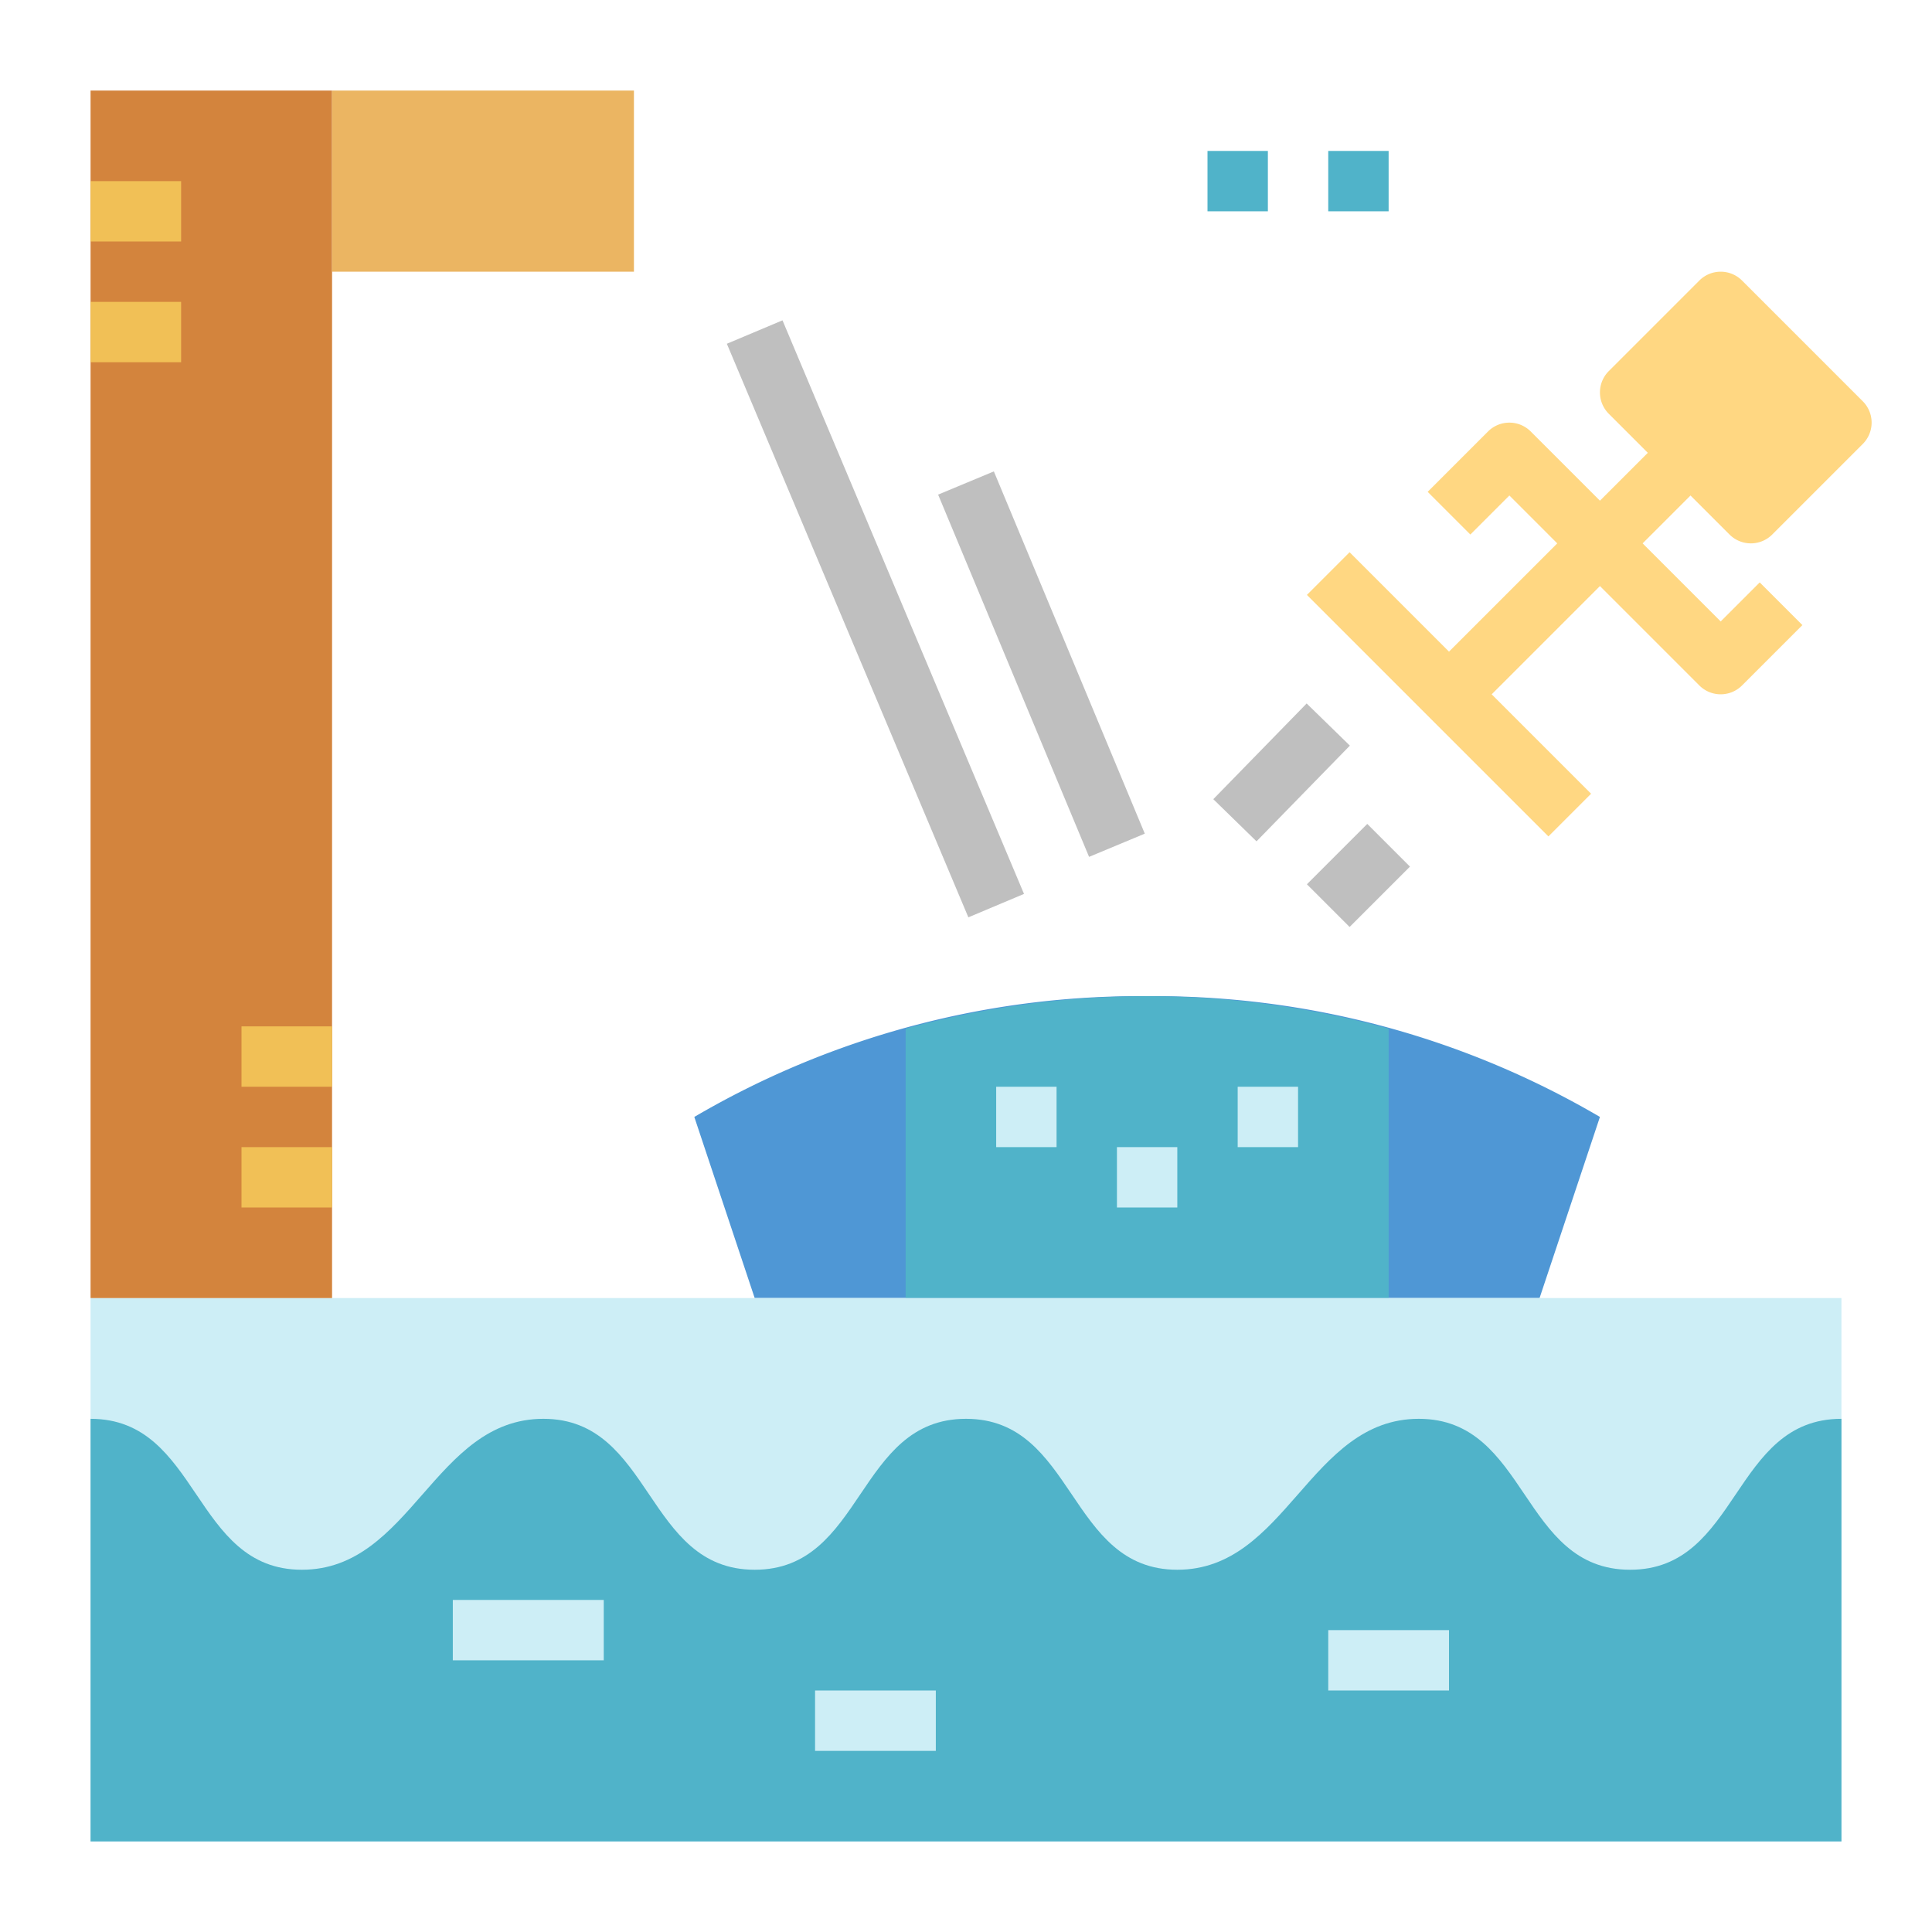 <?xml version="1.0"?>
<svg xmlns="http://www.w3.org/2000/svg" viewBox="0 0 64 64" width="512" height="512"><g id="flat"><path d="M51,43H25l-2-6a29.145,29.145,0,0,1,15-4,29.145,29.145,0,0,1,15,4Z" style="fill:#4f97d5"/><path d="M30,43H46V34.074a30.332,30.332,0,0,0-16,0Z" style="fill:#50b3c9"/><rect x="3" y="43" width="58" height="18" style="fill:#cdeef6"/><path d="M61,47c-3.627,0-3.373,5-7,5s-3.373-5-7-5-4.375,5-8,5-3.374-5-7-5-3.375,5-7,5-3.376-5-7-5-4.376,5-8,5-3.376-5-7-5V61H61Z" style="fill:#50b3c9"/><rect x="40.239" y="24.586" width="4.429" height="2" transform="translate(-5.505 38.111) rotate(-45.712)" style="fill:#bfbfbf"/><rect x="15" y="53" width="5" height="2" style="fill:#cdeef6"/><rect x="27" y="56" width="4" height="2" style="fill:#cdeef6"/><rect x="44" y="54" width="4" height="2" style="fill:#cdeef6"/><rect x="3" y="3" width="8" height="40" style="fill:#d3843d"/><rect x="11" y="3" width="10" height="6" style="fill:#ebb562"/><rect x="3" y="6" width="3" height="2" style="fill:#f1c056"/><rect x="3" y="10" width="3" height="2" style="fill:#f1c056"/><rect x="41" y="36" width="2" height="2" style="fill:#cdeef6"/><rect x="37" y="38" width="2" height="2" style="fill:#cdeef6"/><rect x="33" y="36" width="2" height="2" style="fill:#cdeef6"/><path d="M57.293,17.707a1,1,0,0,0,1.414,0l3-3a1,1,0,0,0,0-1.414l-4-4a1,1,0,0,0-1.414,0l-3,3a1,1,0,0,0,0,1.414L54.586,15,53,16.586l-2.293-2.293a1,1,0,0,0-1.414,0l-2,2,1.414,1.414L50,16.414,51.586,18,48,21.586l-3.293-3.293-1.414,1.414,8,8,1.414-1.414L49.414,23,53,19.414l3.293,3.293a1,1,0,0,0,1.414,0l2-2-1.414-1.414L57,20.586,54.414,18,56,16.414Z" style="fill:#ffd782"/><rect x="43.586" y="28" width="2.828" height="2" transform="translate(-7.326 40.314) rotate(-45)" style="fill:#bfbfbf"/><rect x="28" y="10.192" width="2" height="20.616" transform="translate(-5.683 12.86) rotate(-22.834)" style="fill:#bfbfbf"/><rect x="33.5" y="15.5" width="2" height="13" transform="translate(-5.808 14.962) rotate(-22.62)" style="fill:#bfbfbf"/><rect x="40" y="5" width="2" height="2" style="fill:#50b3c9"/><rect x="44" y="5" width="2" height="2" style="fill:#50b3c9"/><rect x="8" y="38" width="3" height="2" style="fill:#f1c056"/><rect x="8" y="34" width="3" height="2" style="fill:#f1c056"/></g></svg>
